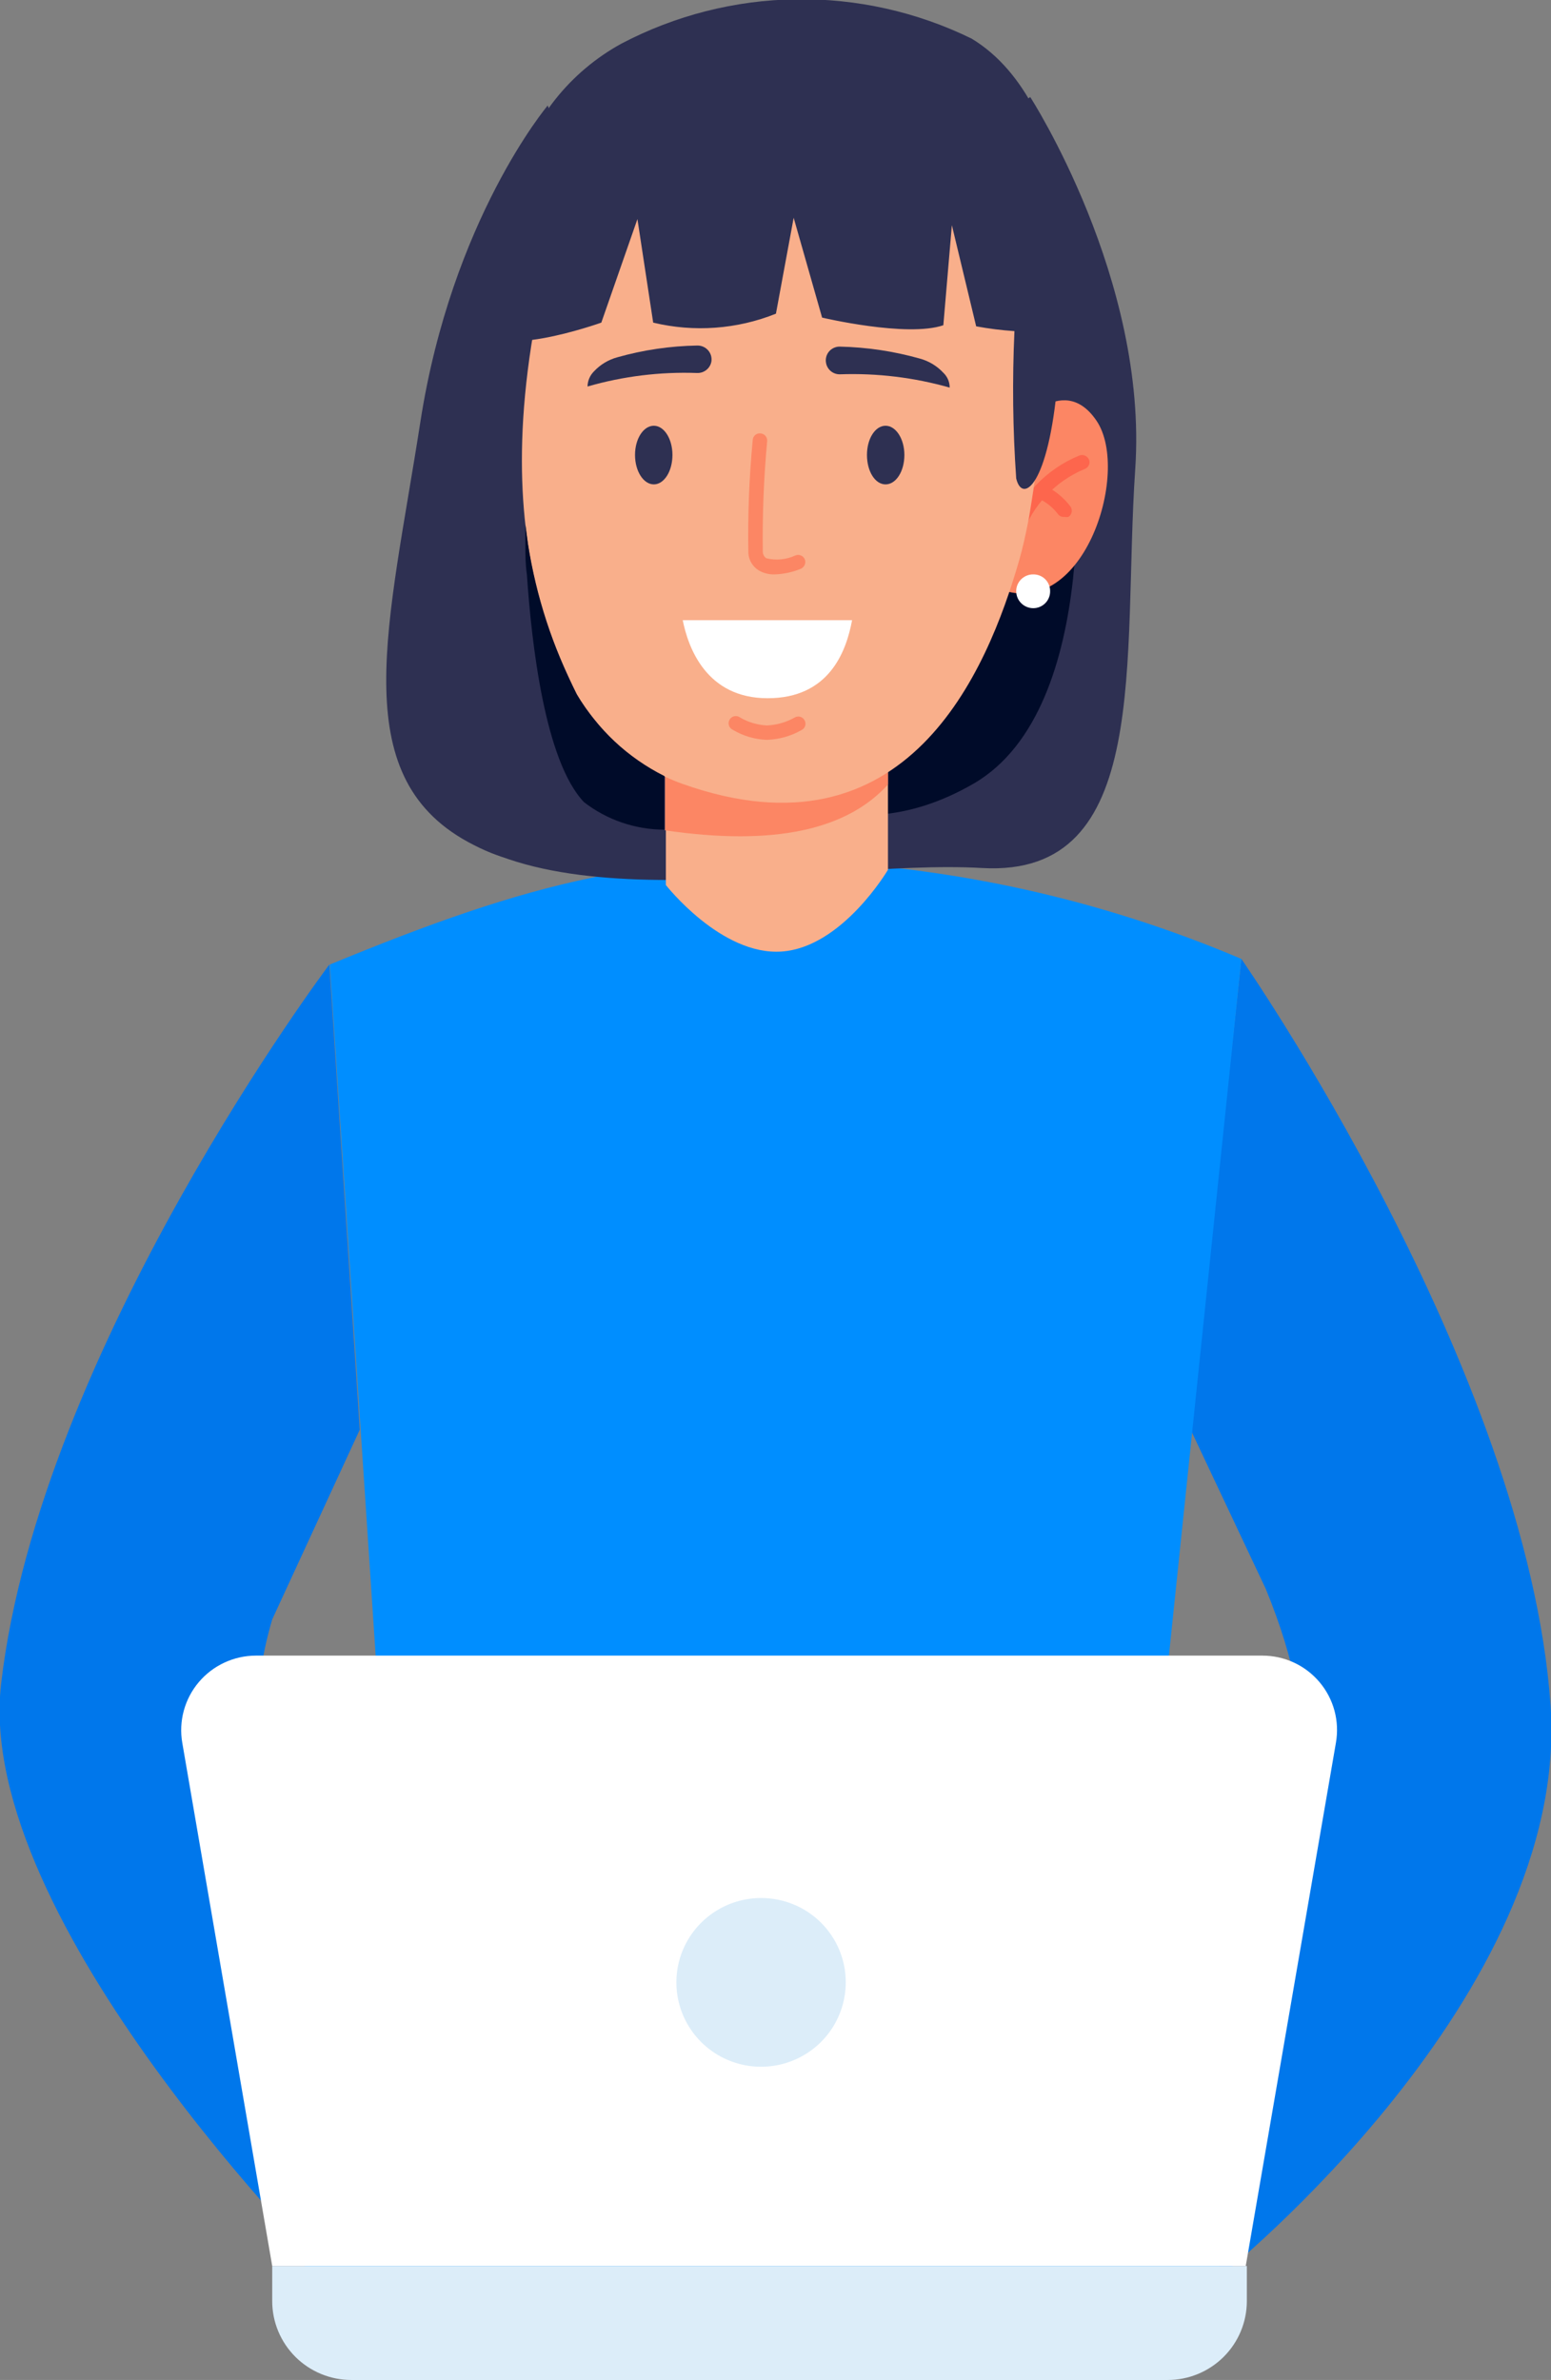 <svg width="103" height="158" viewBox="0 0 103 158" fill="none" xmlns="http://www.w3.org/2000/svg">
<rect x="0" y="0" width="103" height="158" fill="#808080" stroke="none"/>
<g clip-path="url(#clip0_999_3638)">
<path d="M21.87 64.037C21.87 64.037 2.645 89.565 0.073 111.793C-1.744 127.509 21.87 150.996 21.87 150.996L29.979 146.973L21.885 128.797C18.978 119.941 15.462 116.453 18.077 107.51L23.89 94.919L21.87 64.037Z" fill="#0077EB"/>
<path d="M82.438 63.661C82.438 63.661 101.402 90.868 102.971 113.212C104.322 132.473 81.174 151.011 81.174 151.011L74.46 147.697L83.746 129.333C86.652 120.476 88.003 115.136 84.065 105.498L79.081 94.934L82.438 63.661Z" fill="#0077EB"/>
<path d="M25.765 122.212L19.487 154.281C19.487 154.281 64.666 158.811 81.537 154.281L76.465 121.083L82.438 63.66C74.196 60.157 65.434 58.021 56.499 57.336C43.42 56.396 35.225 58.538 21.899 64.037L25.765 122.212Z" fill="#008EFF"/>
<path d="M82.728 150.432H18.077L12.105 115.701C11.982 114.991 12.017 114.264 12.205 113.569C12.394 112.875 12.732 112.229 13.197 111.678C13.662 111.127 14.242 110.683 14.897 110.378C15.551 110.073 16.265 109.914 16.988 109.912H83.833C84.556 109.912 85.271 110.069 85.927 110.373C86.583 110.678 87.164 111.121 87.629 111.673C88.094 112.225 88.433 112.871 88.621 113.567C88.808 114.263 88.841 114.991 88.716 115.701L82.728 150.432Z" fill="white"/>
<path d="M77.541 158.001H23.338C21.943 158.001 20.605 157.449 19.618 156.467C18.632 155.484 18.077 154.152 18.077 152.763V150.433H82.801V152.763C82.801 154.152 82.247 155.484 81.26 156.467C80.274 157.449 78.936 158.001 77.541 158.001Z" fill="#DCEDF9"/>
<path d="M56.165 131.591C56.167 132.7 55.84 133.785 55.223 134.708C54.606 135.631 53.728 136.351 52.7 136.777C51.672 137.202 50.54 137.315 49.447 137.099C48.355 136.883 47.352 136.35 46.564 135.566C45.777 134.781 45.241 133.782 45.025 132.694C44.808 131.607 44.921 130.479 45.348 129.455C45.776 128.432 46.499 127.557 47.426 126.943C48.353 126.328 49.442 126.002 50.556 126.005C52.043 126.005 53.47 126.593 54.522 127.641C55.574 128.689 56.165 130.109 56.165 131.591Z" fill="#DCEDF9"/>
<path d="M68.415 6.44C68.415 6.44 76.247 18.539 75.39 31.129C74.533 43.719 76.552 58.277 65.218 57.626C53.883 56.975 33.699 62.156 27.29 52.344C20.882 42.532 68.415 6.44 68.415 6.44Z" fill="#2E3052"/>
<path d="M71.321 28.741C71.321 28.741 73.356 46.99 64.651 52.026C55.947 57.062 49.654 51.432 49.654 51.432C49.654 51.432 67.993 25.991 71.321 28.741Z" fill="#000B29"/>
<path d="M35.181 28.655C35.181 28.655 32.057 24.501 29.732 27.931C27.407 31.361 30.691 41.491 36.373 39.016L35.181 28.655Z" fill="#FC8664"/>
<path d="M35.137 35.89C35.032 35.891 34.93 35.857 34.846 35.794C34.762 35.732 34.701 35.643 34.672 35.543C34.326 34.557 33.776 33.655 33.058 32.895C32.34 32.134 31.469 31.533 30.502 31.129C30.443 31.108 30.389 31.076 30.343 31.033C30.297 30.991 30.26 30.94 30.234 30.884C30.208 30.827 30.194 30.765 30.193 30.703C30.191 30.641 30.203 30.579 30.226 30.521C30.271 30.401 30.362 30.304 30.479 30.25C30.596 30.196 30.729 30.189 30.851 30.232C31.962 30.682 32.962 31.367 33.782 32.239C34.602 33.111 35.223 34.149 35.602 35.282C35.634 35.405 35.617 35.535 35.555 35.646C35.493 35.756 35.39 35.839 35.268 35.876L35.137 35.89Z" fill="#FD664D"/>
<path d="M31.853 34.313C31.767 34.335 31.678 34.335 31.592 34.313C31.538 34.279 31.491 34.235 31.455 34.183C31.418 34.132 31.392 34.073 31.379 34.011C31.365 33.949 31.364 33.885 31.376 33.822C31.387 33.76 31.412 33.701 31.446 33.648C31.909 33.016 32.53 32.517 33.248 32.2C33.366 32.151 33.499 32.149 33.618 32.195C33.737 32.241 33.834 32.331 33.888 32.447C33.937 32.562 33.938 32.692 33.892 32.808C33.846 32.924 33.755 33.018 33.641 33.069C33.066 33.3 32.565 33.68 32.188 34.169C32.1 34.259 31.98 34.311 31.853 34.313Z" fill="#FD664D"/>
<path d="M67.368 28.655C67.368 28.655 70.493 24.501 72.818 27.931C75.143 31.361 71.859 41.491 66.162 39.016L67.368 28.655Z" fill="#FC8664"/>
<path d="M67.412 35.89C67.516 35.889 67.618 35.854 67.701 35.792C67.785 35.73 67.846 35.642 67.877 35.543C68.219 34.555 68.767 33.651 69.487 32.89C70.205 32.129 71.078 31.529 72.048 31.129C72.164 31.084 72.258 30.995 72.31 30.881C72.362 30.768 72.367 30.639 72.324 30.521C72.275 30.404 72.184 30.309 72.068 30.255C71.952 30.202 71.821 30.193 71.699 30.232C70.588 30.683 69.588 31.367 68.767 32.239C67.947 33.111 67.326 34.149 66.947 35.282C66.929 35.343 66.924 35.407 66.931 35.47C66.939 35.533 66.958 35.594 66.99 35.649C67.021 35.704 67.062 35.753 67.113 35.792C67.163 35.831 67.22 35.859 67.281 35.876L67.412 35.89Z" fill="#FD664D"/>
<path d="M70.696 34.313C70.782 34.332 70.872 34.332 70.958 34.313C71.064 34.242 71.138 34.133 71.165 34.009C71.192 33.885 71.17 33.756 71.103 33.647C70.636 33.02 70.016 32.521 69.301 32.2C69.243 32.174 69.18 32.159 69.117 32.157C69.053 32.156 68.989 32.166 68.93 32.189C68.87 32.212 68.816 32.247 68.77 32.291C68.724 32.335 68.687 32.388 68.662 32.446C68.636 32.503 68.621 32.565 68.62 32.627C68.618 32.69 68.629 32.752 68.652 32.81C68.675 32.868 68.71 32.921 68.754 32.965C68.798 33.01 68.851 33.045 68.909 33.069C69.457 33.31 69.932 33.689 70.289 34.168C70.34 34.223 70.404 34.265 70.475 34.291C70.546 34.316 70.622 34.324 70.696 34.313Z" fill="#FD664D"/>
<path d="M58.969 47.612V57.742C58.969 57.742 55.947 62.88 51.921 63.169C47.896 63.459 44.22 58.755 44.22 58.755V48.321L58.969 47.612Z" fill="#F9AF8B"/>
<path d="M58.969 47.612V52.084C56.223 55.108 51.369 56.179 44.161 55.123V48.321L58.969 47.612Z" fill="#FC8664"/>
<path d="M69.635 21.737C69.475 26.006 69.034 30.26 68.313 34.472C68.124 35.441 67.921 36.368 67.688 37.178C65.552 44.602 60.233 57.337 45.324 52.04C38.741 49.696 35.675 42.388 34.324 34.964C33.547 30.409 33.211 25.791 33.321 21.172C33.36 19.347 33.874 17.563 34.815 15.995C35.755 14.427 37.088 13.129 38.683 12.229C47.489 7.265 56.775 9.118 62.893 11.448C64.959 12.241 66.722 13.662 67.932 15.508C69.142 17.355 69.738 19.534 69.635 21.737Z" fill="#F9AF8B"/>
<path d="M44.656 30.203C44.656 31.288 44.103 32.157 43.42 32.157C42.737 32.157 42.171 31.288 42.171 30.203C42.171 29.117 42.737 28.264 43.42 28.264C44.103 28.264 44.656 29.132 44.656 30.203Z" fill="#2E3052"/>
<path d="M60.059 30.203C60.059 31.288 59.507 32.157 58.809 32.157C58.112 32.157 57.574 31.288 57.574 30.203C57.574 29.117 58.126 28.264 58.809 28.264C59.492 28.264 60.059 29.132 60.059 30.203Z" fill="#2E3052"/>
<path d="M40.994 23.72C42.725 23.231 44.513 22.968 46.312 22.939C46.448 22.937 46.582 22.965 46.705 23.02C46.829 23.075 46.938 23.157 47.027 23.259C47.116 23.361 47.181 23.481 47.218 23.61C47.255 23.74 47.263 23.876 47.242 24.009C47.2 24.229 47.08 24.426 46.904 24.564C46.728 24.703 46.507 24.773 46.283 24.762C43.829 24.676 41.376 24.978 39.017 25.659C39.023 25.285 39.174 24.927 39.439 24.661C39.859 24.209 40.397 23.883 40.994 23.72Z" fill="#2E3052"/>
<path d="M61.091 23.807C59.359 23.318 57.572 23.05 55.772 23.011C55.636 23.008 55.501 23.036 55.376 23.093C55.252 23.149 55.142 23.232 55.054 23.336C54.967 23.44 54.903 23.562 54.869 23.694C54.835 23.825 54.831 23.963 54.857 24.096C54.895 24.315 55.013 24.512 55.187 24.65C55.36 24.788 55.579 24.859 55.801 24.849C58.255 24.764 60.706 25.061 63.067 25.732C63.068 25.547 63.031 25.365 62.959 25.196C62.886 25.027 62.78 24.874 62.646 24.747C62.226 24.296 61.687 23.97 61.091 23.807Z" fill="#2E3052"/>
<path d="M51.442 38.133C51.075 38.145 50.713 38.055 50.396 37.872C50.194 37.75 50.025 37.581 49.903 37.379C49.781 37.178 49.711 36.95 49.698 36.715C49.653 34.208 49.75 31.7 49.989 29.204C49.992 29.142 50.008 29.081 50.036 29.025C50.064 28.969 50.103 28.92 50.15 28.879C50.198 28.839 50.253 28.808 50.313 28.789C50.372 28.77 50.435 28.764 50.497 28.77C50.56 28.773 50.622 28.789 50.679 28.817C50.736 28.844 50.786 28.883 50.828 28.93C50.87 28.977 50.902 29.032 50.923 29.091C50.943 29.151 50.952 29.213 50.948 29.276C50.721 31.715 50.624 34.164 50.657 36.613C50.656 36.701 50.676 36.788 50.717 36.867C50.758 36.945 50.817 37.012 50.89 37.062C51.536 37.222 52.219 37.155 52.822 36.874C52.94 36.826 53.072 36.827 53.189 36.875C53.306 36.924 53.399 37.017 53.447 37.134C53.491 37.252 53.489 37.381 53.44 37.497C53.392 37.613 53.301 37.706 53.186 37.757C52.632 37.987 52.041 38.114 51.442 38.133Z" fill="#FC8664"/>
<path d="M45.339 41.172C45.702 42.995 46.908 46.353 50.977 46.353C55.046 46.353 56.194 43.285 56.586 41.172H45.339Z" fill="white"/>
<path d="M50.919 49.117C50.123 49.088 49.349 48.859 48.666 48.451C48.605 48.423 48.549 48.383 48.504 48.332C48.459 48.281 48.426 48.222 48.406 48.157C48.386 48.092 48.38 48.024 48.388 47.957C48.396 47.89 48.419 47.826 48.454 47.768C48.489 47.71 48.536 47.66 48.592 47.622C48.648 47.584 48.712 47.558 48.778 47.546C48.845 47.534 48.914 47.536 48.98 47.552C49.045 47.569 49.107 47.599 49.16 47.641C49.698 47.949 50.3 48.127 50.919 48.161C51.566 48.134 52.199 47.956 52.764 47.641C52.817 47.607 52.877 47.584 52.939 47.574C53.001 47.563 53.064 47.566 53.126 47.581C53.187 47.596 53.244 47.623 53.294 47.66C53.345 47.698 53.387 47.745 53.418 47.8C53.452 47.852 53.475 47.912 53.485 47.973C53.496 48.035 53.493 48.099 53.478 48.159C53.463 48.22 53.436 48.278 53.398 48.328C53.361 48.378 53.313 48.42 53.258 48.451C52.546 48.863 51.742 49.092 50.919 49.117Z" fill="#FC8664"/>
<path d="M71.568 20.912C71.46 21.141 71.298 21.341 71.095 21.495C70.893 21.648 70.656 21.751 70.406 21.795C70.416 22.979 70.358 24.163 70.231 25.34C69.635 32.258 67.892 33.473 67.485 31.765C67.257 28.509 67.219 25.243 67.368 21.983C66.515 21.926 65.666 21.82 64.826 21.664L63.212 14.95L62.646 21.592C60.233 22.417 54.595 21.085 54.595 21.085L52.706 14.457L51.529 20.825C48.94 21.863 46.09 22.07 43.377 21.418L42.331 14.544L39.933 21.418C39.933 21.418 32.202 24.182 32.115 21.418C32.519 18.146 33.234 14.918 34.251 11.78C34.762 9.906 35.647 8.153 36.853 6.627C38.059 5.1 39.561 3.831 41.27 2.895C44.845 1.018 48.814 0.01 52.855 -0.048C56.896 -0.106 60.893 0.788 64.52 2.562C71.873 6.99 71.568 20.912 71.568 20.912Z" fill="#2E3052"/>
<path d="M36.373 7.005C36.373 7.005 30.008 14.544 27.915 28.017C25.823 41.49 22.916 51.432 31.069 55.89C39.889 60.694 39.119 50.825 39.003 48.147C38.887 45.47 31.374 38.133 36.373 17.468C37.986 10.782 36.373 7.005 36.373 7.005Z" fill="#2E3052"/>
<path d="M34.89 34.833C34.89 34.92 34.89 35.47 34.89 36.28C34.89 36.801 34.89 37.438 34.992 38.161C35.297 42.691 36.184 50.535 38.785 53.255C40.311 54.434 42.187 55.076 44.118 55.079V51.519C41.696 50.305 39.678 48.42 38.305 46.092C36.707 42.963 35.614 39.603 35.065 36.136L34.89 34.833Z" fill="#000B29"/>
<path d="M69.737 39.247C69.739 39.395 69.712 39.541 69.656 39.678C69.601 39.815 69.519 39.94 69.415 40.044C69.311 40.15 69.186 40.233 69.05 40.29C68.913 40.347 68.766 40.376 68.618 40.376C68.318 40.376 68.029 40.257 67.817 40.045C67.604 39.834 67.485 39.547 67.485 39.247C67.485 39.1 67.514 38.954 67.571 38.817C67.629 38.681 67.712 38.558 67.818 38.454C67.923 38.35 68.048 38.269 68.186 38.214C68.323 38.158 68.47 38.131 68.618 38.133C68.766 38.131 68.912 38.158 69.049 38.214C69.185 38.269 69.309 38.351 69.414 38.455C69.518 38.559 69.6 38.682 69.656 38.819C69.712 38.955 69.739 39.1 69.737 39.247Z" fill="white"/>
</g>
<defs>
<clipPath id="clip0_999_3638">
<rect width="103" height="158" fill="white"/>
</clipPath>
</defs>
</svg>
